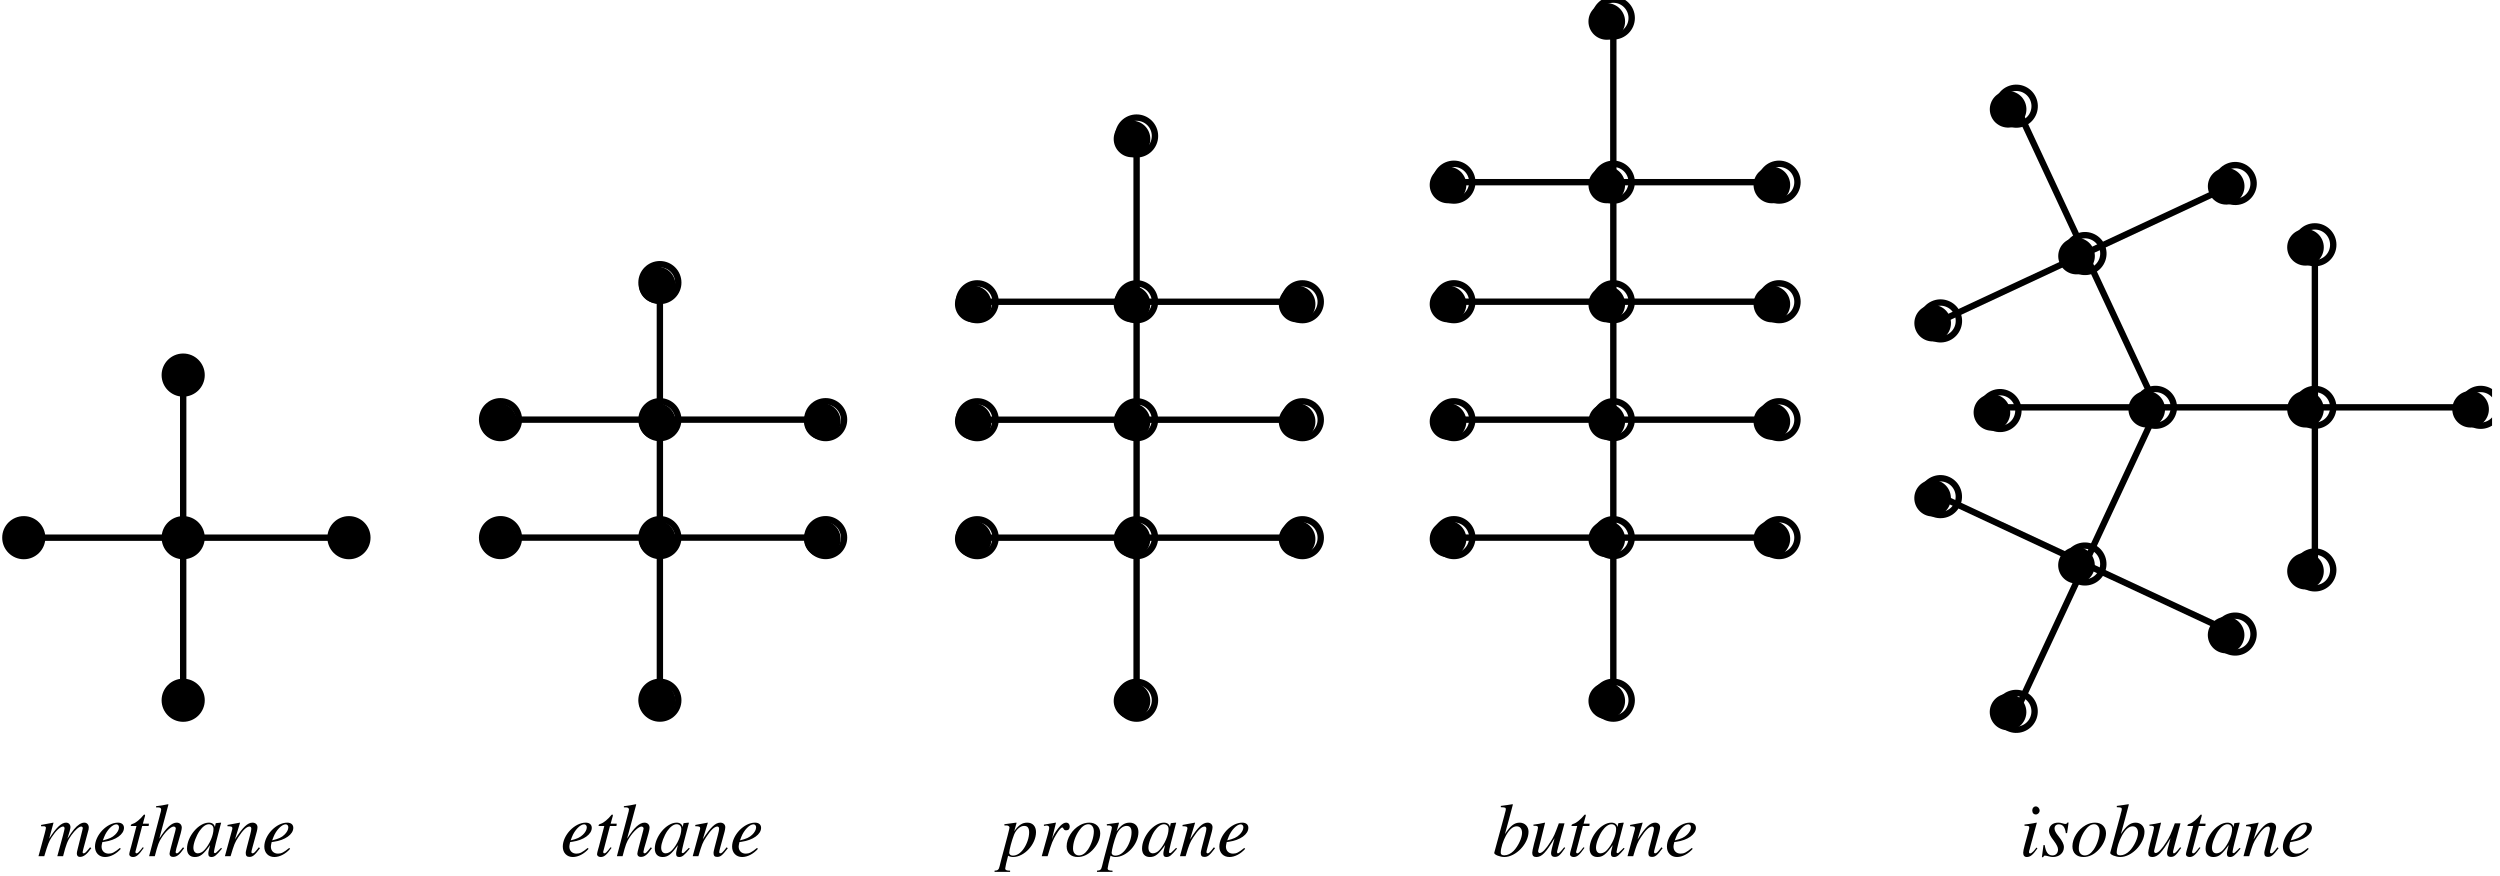 <?xml version="1.0" encoding="UTF-8"?>
<svg xmlns="http://www.w3.org/2000/svg" xmlns:xlink="http://www.w3.org/1999/xlink" width="392.1" height="137.44" viewBox="0 0 392.1 137.44">
<defs>
<g>
<g id="glyph-0-0">
</g>
<g id="glyph-0-1">
<path d="M 8.234 -1.406 C 8.188 -1.344 8.125 -1.281 8.078 -1.203 C 7.875 -0.969 7.766 -0.844 7.75 -0.828 C 7.5 -0.531 7.375 -0.453 7.203 -0.453 C 7.109 -0.453 7.062 -0.516 7.062 -0.641 C 7.062 -0.688 7.109 -0.891 7.188 -1.188 L 8 -4.188 C 8.016 -4.25 8.031 -4.438 8.031 -4.516 C 8.031 -4.953 7.734 -5.266 7.344 -5.266 C 7.094 -5.266 6.859 -5.188 6.578 -5.016 C 5.984 -4.625 5.5 -4.047 4.672 -2.734 C 4.984 -3.672 5.156 -4.328 5.156 -4.547 C 5.156 -4.984 4.875 -5.266 4.469 -5.266 C 3.734 -5.266 2.906 -4.484 1.812 -2.75 L 2.5 -5.25 L 2.469 -5.266 C 1.812 -5.141 1.562 -5.094 0.547 -4.906 L 0.547 -4.703 C 1.094 -4.703 1.094 -4.703 1.203 -4.641 C 1.266 -4.609 1.312 -4.531 1.312 -4.453 C 1.312 -4.297 1.031 -3.203 0.609 -1.703 C 0.344 -0.797 0.297 -0.609 0.141 0 L 1.047 0 C 1.609 -1.891 1.797 -2.344 2.203 -2.969 C 2.875 -4 3.578 -4.656 4 -4.656 C 4.141 -4.656 4.234 -4.547 4.234 -4.344 C 4.234 -4.203 3.875 -2.781 3.391 -1.094 C 3.297 -0.75 3.25 -0.578 3.094 0 L 4 0 C 4.469 -1.859 4.703 -2.469 5.312 -3.312 C 5.906 -4.125 6.5 -4.656 6.844 -4.656 C 6.984 -4.656 7.094 -4.547 7.094 -4.406 C 7.094 -4.344 7.062 -4.219 7 -3.984 L 6.312 -1.234 C 6.188 -0.766 6.156 -0.562 6.156 -0.438 C 6.156 -0.078 6.328 0.109 6.641 0.109 C 7.203 0.109 7.719 -0.281 8.359 -1.172 L 8.422 -1.25 Z M 8.234 -1.406 "/>
</g>
<g id="glyph-0-2">
<path d="M 4.281 -1.297 C 3.422 -0.594 3.047 -0.406 2.516 -0.406 C 1.859 -0.406 1.406 -0.844 1.406 -1.5 C 1.406 -1.672 1.438 -1.844 1.531 -2.219 L 1.859 -2.266 C 3.656 -2.516 4.922 -3.438 4.922 -4.453 C 4.922 -4.953 4.562 -5.266 3.969 -5.266 C 2.25 -5.266 0.375 -3.312 0.375 -1.5 C 0.375 -0.531 1.016 0.125 1.953 0.125 C 2.797 0.125 3.719 -0.359 4.422 -1.156 Z M 1.812 -3.016 C 2.219 -4.078 3.109 -5 3.719 -5 C 3.969 -5 4.141 -4.812 4.141 -4.531 C 4.141 -4.156 3.906 -3.734 3.531 -3.375 C 3.094 -2.953 2.641 -2.734 1.609 -2.484 Z M 1.812 -3.016 "/>
</g>
<g id="glyph-0-3">
<path d="M 3.531 -5.109 L 2.578 -5.109 L 2.922 -6.344 C 2.922 -6.375 2.922 -6.391 2.922 -6.422 C 2.922 -6.484 2.906 -6.531 2.828 -6.531 C 2.766 -6.531 2.719 -6.516 2.656 -6.422 C 2.188 -5.828 1.453 -5.219 1.062 -5.109 C 0.766 -5.016 0.688 -4.938 0.688 -4.812 C 0.688 -4.797 0.688 -4.766 0.688 -4.734 L 1.578 -4.734 L 0.719 -1.453 C 0.688 -1.344 0.688 -1.297 0.641 -1.188 C 0.531 -0.797 0.438 -0.438 0.438 -0.312 C 0.438 -0.062 0.688 0.125 1.016 0.125 C 1.562 0.125 1.953 -0.203 2.719 -1.312 L 2.562 -1.406 C 1.969 -0.641 1.781 -0.453 1.594 -0.453 C 1.484 -0.453 1.406 -0.531 1.406 -0.688 C 1.406 -0.703 1.406 -0.703 1.422 -0.75 L 2.469 -4.734 L 3.484 -4.734 Z M 3.531 -5.109 "/>
</g>
<g id="glyph-0-4">
<path d="M 5.562 -1.406 C 4.906 -0.594 4.766 -0.453 4.578 -0.453 C 4.469 -0.453 4.391 -0.547 4.391 -0.672 C 4.391 -0.797 4.578 -1.547 4.781 -2.156 C 5.125 -3.281 5.359 -4.172 5.359 -4.469 C 5.359 -4.953 5.031 -5.266 4.562 -5.266 C 3.797 -5.266 2.938 -4.5 1.828 -2.75 L 3.266 -8.109 L 3.203 -8.156 C 2.484 -8 2.016 -7.922 1.328 -7.844 L 1.328 -7.656 L 1.641 -7.656 C 1.906 -7.672 2.125 -7.547 2.125 -7.359 C 2.125 -7.203 2.062 -6.906 1.953 -6.562 C 1.953 -6.531 1.906 -6.375 1.844 -6.125 L 0.234 0 L 1.125 0 C 1.609 -1.844 1.75 -2.25 2.234 -2.969 C 2.859 -3.922 3.672 -4.656 4.094 -4.656 C 4.266 -4.656 4.422 -4.516 4.422 -4.359 C 4.422 -4.312 4.391 -4.156 4.344 -3.969 L 3.688 -1.5 C 3.531 -0.906 3.438 -0.531 3.438 -0.391 C 3.438 -0.078 3.641 0.109 3.984 0.109 C 4.578 0.109 5 -0.219 5.719 -1.25 Z M 5.562 -1.406 "/>
</g>
<g id="glyph-0-5">
<path d="M 5.547 -1.312 L 5.219 -0.984 C 4.828 -0.594 4.703 -0.484 4.594 -0.484 C 4.5 -0.484 4.422 -0.562 4.422 -0.641 C 4.422 -0.891 4.922 -2.938 5.484 -4.984 C 5.516 -5.109 5.531 -5.125 5.562 -5.234 L 5.469 -5.266 L 4.75 -5.188 L 4.703 -5.156 L 4.578 -4.578 C 4.484 -5.016 4.141 -5.266 3.625 -5.266 C 2.031 -5.266 0.203 -3.094 0.203 -1.188 C 0.203 -0.359 0.656 0.125 1.422 0.125 C 2.266 0.125 2.766 -0.266 3.828 -1.75 C 3.578 -0.766 3.547 -0.672 3.547 -0.375 C 3.547 -0.031 3.688 0.125 4.031 0.125 C 4.5 0.125 4.797 -0.109 5.688 -1.188 Z M 3.688 -5.016 C 4.094 -4.984 4.359 -4.703 4.359 -4.281 C 4.359 -3.281 3.75 -1.859 2.938 -0.984 C 2.656 -0.656 2.25 -0.453 1.906 -0.453 C 1.469 -0.453 1.203 -0.781 1.203 -1.344 C 1.203 -2.016 1.656 -3.219 2.172 -3.969 C 2.656 -4.656 3.203 -5.047 3.688 -5.016 Z M 3.688 -5.016 "/>
</g>
<g id="glyph-0-6">
<path d="M 5.5 -1.406 C 4.859 -0.578 4.703 -0.453 4.516 -0.453 C 4.406 -0.453 4.328 -0.531 4.328 -0.641 C 4.328 -0.734 4.375 -0.969 4.5 -1.406 L 5.172 -3.859 C 5.234 -4.109 5.281 -4.375 5.281 -4.547 C 5.281 -4.984 4.953 -5.266 4.5 -5.266 C 3.734 -5.266 2.969 -4.547 1.75 -2.641 L 2.547 -5.25 L 2.516 -5.266 C 1.875 -5.141 1.609 -5.094 0.578 -4.906 L 0.578 -4.703 C 1.188 -4.703 1.344 -4.625 1.344 -4.391 C 1.344 -4.312 1.328 -4.25 1.312 -4.188 L 0.172 0 L 1.062 0 C 1.625 -1.891 1.734 -2.156 2.266 -2.969 C 2.969 -4.062 3.578 -4.656 4.031 -4.656 C 4.203 -4.656 4.312 -4.531 4.312 -4.312 C 4.312 -4.172 4.25 -3.781 4.141 -3.406 L 3.625 -1.438 C 3.469 -0.812 3.438 -0.656 3.438 -0.531 C 3.438 -0.078 3.594 0.109 4 0.109 C 4.531 0.109 4.828 -0.125 5.672 -1.25 Z M 5.5 -1.406 "/>
</g>
<g id="glyph-0-7">
<path d="M 0.672 -4.812 L 0.938 -4.828 C 1.203 -4.844 1.453 -4.688 1.453 -4.5 C 1.453 -4.344 1.031 -2.688 0.594 -1.109 C 0.328 -0.094 0.078 0.797 -0.094 1.547 C -0.219 2.109 -0.375 2.25 -0.891 2.266 L -0.891 2.453 L 1.547 2.453 L 1.547 2.266 C 0.984 2.266 0.781 2.172 0.781 1.906 C 0.781 1.75 0.984 0.844 1.234 -0.078 C 1.531 0.078 1.75 0.125 2.016 0.125 C 3.766 0.125 5.609 -1.859 5.609 -3.781 C 5.609 -4.703 5.078 -5.266 4.234 -5.266 C 3.453 -5.266 2.875 -4.891 2.188 -3.906 L 2.531 -5.109 C 2.547 -5.172 2.562 -5.219 2.562 -5.219 C 2.562 -5.25 2.531 -5.266 2.5 -5.266 L 2.484 -5.266 L 0.641 -5.016 Z M 3.797 -4.75 C 4.297 -4.734 4.531 -4.422 4.531 -3.734 C 4.531 -2.922 4.188 -1.906 3.672 -1.172 C 3.172 -0.453 2.594 -0.094 1.969 -0.094 C 1.641 -0.094 1.406 -0.281 1.406 -0.531 C 1.406 -0.938 1.812 -2.5 2.172 -3.391 C 2.5 -4.203 3.188 -4.797 3.797 -4.75 Z M 3.797 -4.75 "/>
</g>
<g id="glyph-0-8">
<path d="M 1.453 0 C 2.062 -2.047 2.266 -2.531 2.828 -3.453 C 3.234 -4.125 3.547 -4.5 3.75 -4.5 C 3.844 -4.5 3.891 -4.453 3.938 -4.328 C 4.047 -4.125 4.141 -4.062 4.375 -4.062 C 4.734 -4.062 4.922 -4.281 4.922 -4.656 C 4.922 -5.016 4.703 -5.266 4.359 -5.266 C 4.094 -5.266 3.766 -5.094 3.453 -4.766 C 2.969 -4.25 2.484 -3.562 2.297 -3.078 L 2.125 -2.656 L 2.766 -5.25 L 2.719 -5.266 C 1.859 -5.109 1.75 -5.094 0.875 -4.953 L 0.875 -4.75 C 1.141 -4.797 1.188 -4.812 1.281 -4.812 C 1.547 -4.812 1.703 -4.688 1.703 -4.469 C 1.703 -4.297 1.703 -4.297 1.5 -3.484 L 0.531 0 Z M 1.453 0 "/>
</g>
<g id="glyph-0-9">
<path d="M 3.891 -5.266 C 3.375 -5.266 2.906 -5.141 2.422 -4.875 C 1.188 -4.188 0.328 -2.812 0.328 -1.547 C 0.328 -0.5 0.984 0.125 2.078 0.125 C 2.875 0.125 3.641 -0.219 4.328 -0.906 C 5.109 -1.688 5.594 -2.688 5.594 -3.594 C 5.594 -4.594 4.906 -5.266 3.891 -5.266 Z M 3.734 -5.016 C 4.25 -5.016 4.594 -4.578 4.594 -3.891 C 4.594 -3.016 4.203 -1.828 3.672 -1.047 C 3.234 -0.422 2.766 -0.125 2.266 -0.125 C 1.703 -0.125 1.328 -0.547 1.328 -1.203 C 1.328 -2.094 1.672 -3.141 2.266 -4 C 2.719 -4.672 3.234 -5.016 3.734 -5.016 Z M 3.734 -5.016 "/>
</g>
<g id="glyph-0-10">
<path d="M 1.312 -7.688 C 2.031 -7.656 2.094 -7.625 2.094 -7.359 C 2.094 -7.25 2.062 -7.125 1.984 -6.844 C 1.953 -6.781 1.938 -6.688 1.922 -6.625 L 1.906 -6.531 L 0.281 -0.547 L 0.281 -0.5 C 0.281 -0.234 1.188 0.125 1.859 0.125 C 3.672 0.125 5.656 -1.953 5.656 -3.844 C 5.656 -4.672 5.062 -5.266 4.266 -5.266 C 3.438 -5.266 2.812 -4.781 1.953 -3.469 C 2.562 -5.703 2.672 -6.031 3.203 -8.109 L 3.141 -8.156 C 2.531 -8.062 2.188 -8 1.312 -7.891 Z M 3.797 -4.688 C 4.328 -4.688 4.641 -4.297 4.641 -3.656 C 4.641 -2.875 4.047 -1.594 3.328 -0.844 C 2.875 -0.391 2.359 -0.141 1.859 -0.141 C 1.484 -0.141 1.297 -0.281 1.297 -0.547 C 1.297 -1.266 1.656 -2.422 2.156 -3.312 C 2.688 -4.234 3.234 -4.688 3.797 -4.688 Z M 3.797 -4.688 "/>
</g>
<g id="glyph-0-11">
<path d="M 5.516 -1.406 C 4.875 -0.609 4.703 -0.453 4.516 -0.453 C 4.438 -0.453 4.391 -0.531 4.391 -0.656 C 4.391 -0.734 4.391 -0.734 4.609 -1.594 L 5.562 -5.156 L 4.672 -5.156 C 4.031 -3.391 3.891 -3.094 3.359 -2.25 C 2.641 -1.109 2.062 -0.5 1.672 -0.5 C 1.516 -0.5 1.422 -0.625 1.422 -0.797 C 1.422 -0.844 1.422 -0.875 1.438 -0.906 L 2.516 -5.25 L 2.484 -5.266 C 1.797 -5.109 1.344 -5.031 0.688 -4.953 L 0.688 -4.781 C 1.172 -4.766 1.172 -4.766 1.297 -4.703 C 1.344 -4.688 1.406 -4.578 1.406 -4.5 C 1.406 -4.391 1.344 -4.094 1.25 -3.688 L 0.797 -2 C 0.578 -1.109 0.5 -0.734 0.5 -0.531 C 0.5 -0.078 0.719 0.125 1.141 0.125 C 1.984 0.125 2.625 -0.516 4 -2.828 C 3.641 -1.531 3.453 -0.734 3.453 -0.469 C 3.453 -0.094 3.672 0.109 4.031 0.109 C 4.594 0.109 4.859 -0.125 5.672 -1.297 Z M 5.516 -1.406 "/>
</g>
<g id="glyph-0-12">
<path d="M 2.656 -1.359 C 2.359 -0.969 2.281 -0.875 2.156 -0.75 C 1.953 -0.547 1.781 -0.438 1.672 -0.438 C 1.578 -0.438 1.484 -0.516 1.484 -0.609 C 1.484 -0.734 1.516 -0.922 1.609 -1.141 L 1.656 -1.344 L 1.672 -1.375 L 1.672 -1.406 L 2.719 -5.25 L 2.688 -5.266 C 1.469 -5.047 1.25 -5.016 0.781 -4.969 L 0.781 -4.781 C 1.422 -4.766 1.531 -4.734 1.531 -4.5 C 1.531 -4.406 1.5 -4.203 1.422 -3.969 L 0.844 -1.859 C 0.656 -1.141 0.578 -0.781 0.578 -0.547 C 0.578 -0.109 0.781 0.125 1.141 0.125 C 1.703 0.125 2.125 -0.234 2.812 -1.234 Z M 2.562 -7.812 C 2.234 -7.812 2 -7.547 2 -7.188 C 2 -6.797 2.219 -6.547 2.562 -6.547 C 2.875 -6.547 3.156 -6.828 3.156 -7.156 C 3.156 -7.5 2.875 -7.812 2.562 -7.812 Z M 2.562 -7.812 "/>
</g>
<g id="glyph-0-13">
<path d="M 0.438 -1.75 L 0.188 0.156 L 0.375 0.156 C 0.484 -0.047 0.531 -0.094 0.672 -0.094 C 0.797 -0.094 1.016 -0.047 1.25 0.016 C 1.531 0.094 1.703 0.125 1.906 0.125 C 2.922 0.125 3.641 -0.516 3.641 -1.422 C 3.641 -1.891 3.375 -2.406 2.828 -3.094 C 2.359 -3.656 2.172 -4.031 2.172 -4.359 C 2.172 -4.75 2.422 -5 2.844 -5 C 3.469 -5 3.828 -4.547 3.938 -3.625 L 4.141 -3.625 L 4.375 -5.281 L 4.203 -5.281 C 4.094 -5.109 4.031 -5.062 3.844 -5.062 C 3.75 -5.062 3.641 -5.094 3.422 -5.156 C 3.125 -5.25 2.953 -5.266 2.75 -5.266 C 1.859 -5.266 1.297 -4.75 1.297 -3.953 C 1.297 -3.578 1.547 -3.062 2.062 -2.422 C 2.516 -1.812 2.719 -1.391 2.719 -1.047 C 2.719 -0.484 2.359 -0.125 1.844 -0.125 C 1.172 -0.125 0.812 -0.609 0.625 -1.75 Z M 0.438 -1.75 "/>
</g>
</g>
<clipPath id="clip-0">
<path clip-rule="nonzero" d="M 0.348 81 L 7 81 L 7 88 L 0.348 88 Z M 0.348 81 "/>
</clipPath>
<clipPath id="clip-1">
<path clip-rule="nonzero" d="M 0.348 76 L 13 76 L 13 94 L 0.348 94 Z M 0.348 76 "/>
</clipPath>
<clipPath id="clip-2">
<path clip-rule="nonzero" d="M 384 61 L 390.855 61 L 390.855 68 L 384 68 Z M 384 61 "/>
</clipPath>
<clipPath id="clip-3">
<path clip-rule="nonzero" d="M 378 55 L 390.855 55 L 390.855 73 L 378 73 Z M 378 55 "/>
</clipPath>
<clipPath id="clip-4">
<path clip-rule="nonzero" d="M 155 129 L 168 129 L 168 136.883 L 155 136.883 Z M 155 129 "/>
</clipPath>
<clipPath id="clip-5">
<path clip-rule="nonzero" d="M 167 129 L 196 129 L 196 136.883 L 167 136.883 Z M 167 129 "/>
</clipPath>
</defs>
<path fill="none" stroke-width="10" stroke-linecap="butt" stroke-linejoin="miter" stroke="rgb(0%, 0%, 0%)" stroke-opacity="1" stroke-miterlimit="4" d="M 21.339 525.526 L 546.321 525.526 " transform="matrix(0.1, 0, 0, -0.1, 0.347, 136.882)"/>
<path fill="none" stroke-width="10" stroke-linecap="butt" stroke-linejoin="miter" stroke="rgb(0%, 0%, 0%)" stroke-opacity="1" stroke-miterlimit="4" d="M 283.85 263.054 L 283.85 788.036 " transform="matrix(0.1, 0, 0, -0.1, 0.347, 136.882)"/>
<path fill-rule="nonzero" fill="rgb(0%, 0%, 0%)" fill-opacity="1" d="M 31.488 84.543 C 31.488 86.129 30.203 87.414 28.613 87.414 C 27.031 87.414 25.742 86.129 25.742 84.543 C 25.742 82.957 27.031 81.672 28.613 81.672 C 30.203 81.672 31.488 82.957 31.488 84.543 "/>
<path fill="none" stroke-width="10" stroke-linecap="butt" stroke-linejoin="miter" stroke="rgb(0%, 0%, 0%)" stroke-opacity="1" stroke-miterlimit="4" d="M 312.678 525.526 C 312.678 509.602 299.774 496.698 283.811 496.698 C 267.926 496.698 254.983 509.602 254.983 525.526 C 254.983 541.45 267.926 554.354 283.811 554.354 C 299.774 554.354 312.678 541.45 312.678 525.526 Z M 312.678 525.526 " transform="matrix(0.1, 0, 0, -0.1, 0.347, 136.882)"/>
<g clip-path="url(#clip-0)">
<path fill-rule="nonzero" fill="rgb(0%, 0%, 0%)" fill-opacity="1" d="M 6.59 84.543 C 6.59 86.129 5.305 87.414 3.719 87.414 C 2.133 87.414 0.844 86.129 0.844 84.543 C 0.844 82.957 2.133 81.672 3.719 81.672 C 5.305 81.672 6.59 82.957 6.59 84.543 "/>
</g>
<g clip-path="url(#clip-1)">
<path fill="none" stroke-width="10" stroke-linecap="butt" stroke-linejoin="miter" stroke="rgb(0%, 0%, 0%)" stroke-opacity="1" stroke-miterlimit="4" d="M 62.679 525.526 C 62.679 509.602 49.775 496.698 33.851 496.698 C 17.927 496.698 4.984 509.602 4.984 525.526 C 4.984 541.45 17.927 554.354 33.851 554.354 C 49.775 554.354 62.679 541.45 62.679 525.526 Z M 62.679 525.526 " transform="matrix(0.1, 0, 0, -0.1, 0.347, 136.882)"/>
</g>
<path fill-rule="nonzero" fill="rgb(0%, 0%, 0%)" fill-opacity="1" d="M 57.383 84.543 C 57.383 86.129 56.098 87.414 54.508 87.414 C 52.926 87.414 51.637 86.129 51.637 84.543 C 51.637 82.957 52.926 81.672 54.508 81.672 C 56.098 81.672 57.383 82.957 57.383 84.543 "/>
<path fill="none" stroke-width="10" stroke-linecap="butt" stroke-linejoin="miter" stroke="rgb(0%, 0%, 0%)" stroke-opacity="1" stroke-miterlimit="4" d="M 572.678 525.526 C 572.678 509.602 559.774 496.698 543.811 496.698 C 527.926 496.698 514.983 509.602 514.983 525.526 C 514.983 541.45 527.926 554.354 543.811 554.354 C 559.774 554.354 572.678 541.45 572.678 525.526 Z M 572.678 525.526 " transform="matrix(0.1, 0, 0, -0.1, 0.347, 136.882)"/>
<path fill-rule="nonzero" fill="rgb(0%, 0%, 0%)" fill-opacity="1" d="M 31.488 59.145 C 31.488 60.73 30.203 62.016 28.613 62.016 C 27.031 62.016 25.742 60.73 25.742 59.145 C 25.742 57.562 27.031 56.273 28.613 56.273 C 30.203 56.273 31.488 57.562 31.488 59.145 "/>
<path fill="none" stroke-width="10" stroke-linecap="butt" stroke-linejoin="miter" stroke="rgb(0%, 0%, 0%)" stroke-opacity="1" stroke-miterlimit="4" d="M 312.678 780.545 C 312.678 764.621 299.774 751.717 283.811 751.717 C 267.926 751.717 254.983 764.621 254.983 780.545 C 254.983 796.43 267.926 809.373 283.811 809.373 C 299.774 809.373 312.678 796.43 312.678 780.545 Z M 312.678 780.545 " transform="matrix(0.1, 0, 0, -0.1, 0.347, 136.882)"/>
<path fill-rule="nonzero" fill="rgb(0%, 0%, 0%)" fill-opacity="1" d="M 31.488 109.938 C 31.488 111.523 30.203 112.809 28.613 112.809 C 27.031 112.809 25.742 111.523 25.742 109.938 C 25.742 108.355 27.031 107.066 28.613 107.066 C 30.203 107.066 31.488 108.355 31.488 109.938 "/>
<path fill="none" stroke-width="10" stroke-linecap="butt" stroke-linejoin="miter" stroke="rgb(0%, 0%, 0%)" stroke-opacity="1" stroke-miterlimit="4" d="M 312.678 270.546 C 312.678 254.622 299.774 241.718 283.811 241.718 C 267.926 241.718 254.983 254.622 254.983 270.546 C 254.983 286.43 267.926 299.374 283.811 299.374 C 299.774 299.374 312.678 286.43 312.678 270.546 Z M 312.678 270.546 " transform="matrix(0.1, 0, 0, -0.1, 0.347, 136.882)"/>
<path fill="none" stroke-width="10" stroke-linecap="butt" stroke-linejoin="miter" stroke="rgb(0%, 0%, 0%)" stroke-opacity="1" stroke-miterlimit="4" d="M 3364.672 729.949 L 3889.654 729.949 " transform="matrix(0.1, 0, 0, -0.1, 0.347, 136.882)"/>
<path fill="none" stroke-width="10" stroke-linecap="butt" stroke-linejoin="miter" stroke="rgb(0%, 0%, 0%)" stroke-opacity="1" stroke-miterlimit="4" d="M 3627.183 467.438 L 3627.183 992.42 " transform="matrix(0.1, 0, 0, -0.1, 0.347, 136.882)"/>
<path fill-rule="nonzero" fill="rgb(0%, 0%, 0%)" fill-opacity="1" d="M 364.465 64.184 C 364.465 65.773 363.18 67.055 361.594 67.055 C 360.008 67.055 358.723 65.773 358.723 64.184 C 358.723 62.602 360.008 61.312 361.594 61.312 C 363.18 61.312 364.465 62.602 364.465 64.184 "/>
<path fill="none" stroke-width="10" stroke-linecap="butt" stroke-linejoin="miter" stroke="rgb(0%, 0%, 0%)" stroke-opacity="1" stroke-miterlimit="4" d="M 3656.011 729.949 C 3656.011 713.986 3643.107 701.121 3627.183 701.121 C 3611.259 701.121 3598.355 713.986 3598.355 729.949 C 3598.355 745.834 3611.259 758.777 3627.183 758.777 C 3643.107 758.777 3656.011 745.834 3656.011 729.949 Z M 3656.011 729.949 " transform="matrix(0.1, 0, 0, -0.1, 0.347, 136.882)"/>
<path fill-rule="nonzero" fill="rgb(0%, 0%, 0%)" fill-opacity="1" d="M 339.566 64.184 C 339.566 65.773 338.281 67.055 336.695 67.055 C 335.109 67.055 333.824 65.773 333.824 64.184 C 333.824 62.602 335.109 61.312 336.695 61.312 C 338.281 61.312 339.566 62.602 339.566 64.184 "/>
<path fill="none" stroke-width="10" stroke-linecap="butt" stroke-linejoin="miter" stroke="rgb(0%, 0%, 0%)" stroke-opacity="1" stroke-miterlimit="4" d="M 3406.012 729.949 C 3406.012 713.986 3393.108 701.121 3377.184 701.121 C 3361.26 701.121 3348.356 713.986 3348.356 729.949 C 3348.356 745.834 3361.26 758.777 3377.184 758.777 C 3393.108 758.777 3406.012 745.834 3406.012 729.949 Z M 3406.012 729.949 " transform="matrix(0.1, 0, 0, -0.1, 0.347, 136.882)"/>
<g clip-path="url(#clip-2)">
<path fill-rule="nonzero" fill="rgb(0%, 0%, 0%)" fill-opacity="1" d="M 390.359 64.184 C 390.359 65.773 389.074 67.055 387.488 67.055 C 385.902 67.055 384.617 65.773 384.617 64.184 C 384.617 62.602 385.902 61.312 387.488 61.312 C 389.074 61.312 390.359 62.602 390.359 64.184 "/>
</g>
<g clip-path="url(#clip-3)">
<path fill="none" stroke-width="10" stroke-linecap="butt" stroke-linejoin="miter" stroke="rgb(0%, 0%, 0%)" stroke-opacity="1" stroke-miterlimit="4" d="M 3916.011 729.949 C 3916.011 713.986 3903.107 701.121 3887.183 701.121 C 3871.259 701.121 3858.355 713.986 3858.355 729.949 C 3858.355 745.834 3871.259 758.777 3887.183 758.777 C 3903.107 758.777 3916.011 745.834 3916.011 729.949 Z M 3916.011 729.949 " transform="matrix(0.1, 0, 0, -0.1, 0.347, 136.882)"/>
</g>
<path fill-rule="nonzero" fill="rgb(0%, 0%, 0%)" fill-opacity="1" d="M 364.465 38.789 C 364.465 40.375 363.18 41.66 361.594 41.66 C 360.008 41.66 358.723 40.375 358.723 38.789 C 358.723 37.203 360.008 35.918 361.594 35.918 C 363.18 35.918 364.465 37.203 364.465 38.789 "/>
<path fill="none" stroke-width="10" stroke-linecap="butt" stroke-linejoin="miter" stroke="rgb(0%, 0%, 0%)" stroke-opacity="1" stroke-miterlimit="4" d="M 3656.011 984.929 C 3656.011 969.005 3643.107 956.101 3627.183 956.101 C 3611.259 956.101 3598.355 969.005 3598.355 984.929 C 3598.355 1000.853 3611.259 1013.757 3627.183 1013.757 C 3643.107 1013.757 3656.011 1000.853 3656.011 984.929 Z M 3656.011 984.929 " transform="matrix(0.1, 0, 0, -0.1, 0.347, 136.882)"/>
<path fill-rule="nonzero" fill="rgb(0%, 0%, 0%)" fill-opacity="1" d="M 364.465 89.582 C 364.465 91.168 363.18 92.453 361.594 92.453 C 360.008 92.453 358.723 91.168 358.723 89.582 C 358.723 87.996 360.008 86.711 361.594 86.711 C 363.18 86.711 364.465 87.996 364.465 89.582 "/>
<path fill="none" stroke-width="10" stroke-linecap="butt" stroke-linejoin="miter" stroke="rgb(0%, 0%, 0%)" stroke-opacity="1" stroke-miterlimit="4" d="M 3656.011 474.93 C 3656.011 459.006 3643.107 446.102 3627.183 446.102 C 3611.259 446.102 3598.355 459.006 3598.355 474.93 C 3598.355 490.854 3611.259 503.758 3627.183 503.758 C 3643.107 503.758 3656.011 490.854 3656.011 474.93 Z M 3656.011 474.93 " transform="matrix(0.1, 0, 0, -0.1, 0.347, 136.882)"/>
<path fill-rule="nonzero" fill="rgb(0%, 0%, 0%)" fill-opacity="1" stroke-width="10" stroke-linecap="butt" stroke-linejoin="miter" stroke="rgb(0%, 0%, 0%)" stroke-opacity="1" stroke-miterlimit="4" d="M 3028.738 860.243 L 3504.536 1082.081 " transform="matrix(0.1, 0, 0, -0.1, 0.347, 136.882)"/>
<path fill-rule="nonzero" fill="rgb(0%, 0%, 0%)" fill-opacity="1" stroke-width="10" stroke-linecap="butt" stroke-linejoin="miter" stroke="rgb(0%, 0%, 0%)" stroke-opacity="1" stroke-miterlimit="4" d="M 3155.699 1209.081 L 3377.576 733.244 " transform="matrix(0.1, 0, 0, -0.1, 0.347, 136.882)"/>
<path fill-rule="nonzero" fill="rgb(0%, 0%, 0%)" fill-opacity="1" d="M 328.289 38.949 C 328.957 40.383 328.336 42.09 326.898 42.762 C 325.461 43.434 323.754 42.812 323.082 41.371 C 322.414 39.938 323.035 38.227 324.473 37.559 C 325.906 36.887 327.617 37.512 328.289 38.949 "/>
<path fill="none" stroke-width="10" stroke-linecap="butt" stroke-linejoin="miter" stroke="rgb(0%, 0%, 0%)" stroke-opacity="1" stroke-miterlimit="4" d="M 3292.779 983.321 C 3299.486 968.926 3293.249 951.787 3278.816 945.04 C 3264.382 938.294 3247.242 944.531 3240.496 959.003 C 3233.789 973.398 3240.026 990.577 3254.459 997.284 C 3268.854 1004.03 3286.033 997.754 3292.779 983.321 Z M 3292.779 983.321 " transform="matrix(0.1, 0, 0, -0.1, 0.347, 136.882)"/>
<path fill-rule="nonzero" fill="rgb(0%, 0%, 0%)" fill-opacity="1" d="M 305.723 49.473 C 306.395 50.906 305.77 52.617 304.332 53.285 C 302.898 53.953 301.188 53.336 300.516 51.895 C 299.848 50.457 300.469 48.75 301.906 48.082 C 303.344 47.41 305.051 48.035 305.723 49.473 "/>
<path fill="none" stroke-width="10" stroke-linecap="butt" stroke-linejoin="miter" stroke="rgb(0%, 0%, 0%)" stroke-opacity="1" stroke-miterlimit="4" d="M 3066.195 877.658 C 3072.941 863.263 3066.666 846.084 3052.232 839.377 C 3037.838 832.67 3020.659 838.867 3013.913 853.34 C 3007.206 867.774 3013.442 884.914 3027.876 891.621 C 3042.309 898.367 3059.449 892.091 3066.195 877.658 Z M 3066.195 877.658 " transform="matrix(0.1, 0, 0, -0.1, 0.347, 136.882)"/>
<path fill-rule="nonzero" fill="rgb(0%, 0%, 0%)" fill-opacity="1" d="M 351.758 28.004 C 352.426 29.441 351.805 31.148 350.367 31.82 C 348.93 32.488 347.223 31.871 346.551 30.43 C 345.879 28.992 346.504 27.281 347.941 26.617 C 349.379 25.945 351.086 26.566 351.758 28.004 "/>
<path fill="none" stroke-width="10" stroke-linecap="butt" stroke-linejoin="miter" stroke="rgb(0%, 0%, 0%)" stroke-opacity="1" stroke-miterlimit="4" d="M 3528.422 1093.22 C 3535.129 1078.786 3528.893 1061.646 3514.46 1054.9 C 3500.026 1048.193 3482.886 1054.39 3476.14 1068.863 C 3469.394 1083.297 3475.669 1100.476 3490.103 1107.144 C 3504.536 1113.89 3521.676 1107.653 3528.422 1093.22 Z M 3528.422 1093.22 " transform="matrix(0.1, 0, 0, -0.1, 0.347, 136.882)"/>
<path fill-rule="nonzero" fill="rgb(0%, 0%, 0%)" fill-opacity="1" d="M 317.555 15.93 C 318.223 17.367 317.605 19.074 316.168 19.746 C 314.73 20.414 313.02 19.793 312.352 18.355 C 311.68 16.918 312.301 15.211 313.738 14.539 C 315.176 13.871 316.887 14.492 317.555 15.93 "/>
<path fill="none" stroke-width="10" stroke-linecap="butt" stroke-linejoin="miter" stroke="rgb(0%, 0%, 0%)" stroke-opacity="1" stroke-miterlimit="4" d="M 3184.998 1214.454 C 3191.704 1200.02 3185.507 1182.881 3171.074 1176.135 C 3156.64 1169.428 3139.461 1175.664 3132.754 1190.097 C 3126.008 1204.531 3132.244 1221.671 3146.678 1228.417 C 3161.112 1235.124 3178.291 1228.888 3184.998 1214.454 Z M 3184.998 1214.454 " transform="matrix(0.1, 0, 0, -0.1, 0.347, 136.882)"/>
<path fill-rule="nonzero" fill="rgb(0%, 0%, 0%)" fill-opacity="1" d="M 314.898 63.25 C 315.695 64.625 315.223 66.379 313.852 67.172 C 312.477 67.965 310.723 67.492 309.926 66.121 C 309.133 64.746 309.605 62.988 310.98 62.199 C 312.352 61.406 314.109 61.879 314.898 63.25 "/>
<path fill="none" stroke-width="10" stroke-linecap="butt" stroke-linejoin="miter" stroke="rgb(0%, 0%, 0%)" stroke-opacity="1" stroke-miterlimit="4" d="M 3158.327 739.323 C 3166.328 725.517 3161.582 707.906 3147.815 699.944 C 3134.009 691.982 3116.399 696.728 3108.398 710.495 C 3100.436 724.301 3105.182 741.951 3118.988 749.874 C 3132.754 757.835 3150.404 753.09 3158.327 739.323 Z M 3158.327 739.323 " transform="matrix(0.1, 0, 0, -0.1, 0.347, 136.882)"/>
<path fill-rule="nonzero" fill="rgb(0%, 0%, 0%)" fill-opacity="1" stroke-width="10" stroke-linecap="butt" stroke-linejoin="miter" stroke="rgb(0%, 0%, 0%)" stroke-opacity="1" stroke-miterlimit="4" d="M 3028.66 595.183 L 3504.458 373.306 " transform="matrix(0.1, 0, 0, -0.1, 0.347, 136.882)"/>
<path fill-rule="nonzero" fill="rgb(0%, 0%, 0%)" fill-opacity="1" stroke-width="10" stroke-linecap="butt" stroke-linejoin="miter" stroke="rgb(0%, 0%, 0%)" stroke-opacity="1" stroke-miterlimit="4" d="M 3155.621 246.346 L 3377.497 722.144 " transform="matrix(0.1, 0, 0, -0.1, 0.347, 136.882)"/>
<path fill-rule="nonzero" fill="rgb(0%, 0%, 0%)" fill-opacity="1" d="M 328.277 89.867 C 327.609 91.305 325.898 91.926 324.461 91.258 C 323.027 90.586 322.402 88.879 323.074 87.441 C 323.742 86.004 325.453 85.383 326.891 86.055 C 328.328 86.723 328.949 88.43 328.277 89.867 "/>
<path fill="none" stroke-width="10" stroke-linecap="butt" stroke-linejoin="miter" stroke="rgb(0%, 0%, 0%)" stroke-opacity="1" stroke-miterlimit="4" d="M 3292.661 472.066 C 3285.954 457.633 3268.775 451.397 3254.341 458.104 C 3239.947 464.85 3233.672 481.99 3240.418 496.423 C 3247.125 510.857 3264.304 517.093 3278.737 510.347 C 3293.171 503.64 3299.407 486.5 3292.661 472.066 Z M 3292.661 472.066 " transform="matrix(0.1, 0, 0, -0.1, 0.347, 136.882)"/>
<path fill-rule="nonzero" fill="rgb(0%, 0%, 0%)" fill-opacity="1" d="M 305.711 79.348 C 305.043 80.785 303.332 81.402 301.898 80.734 C 300.461 80.062 299.84 78.355 300.508 76.918 C 301.18 75.48 302.891 74.859 304.324 75.531 C 305.762 76.199 306.383 77.91 305.711 79.348 "/>
<path fill="none" stroke-width="10" stroke-linecap="butt" stroke-linejoin="miter" stroke="rgb(0%, 0%, 0%)" stroke-opacity="1" stroke-miterlimit="4" d="M 3066.078 577.69 C 3059.371 563.257 3042.192 557.06 3027.797 563.767 C 3013.364 570.513 3007.127 587.653 3013.834 602.086 C 3020.58 616.52 3037.759 622.756 3052.154 616.01 C 3066.587 609.303 3072.824 592.124 3066.078 577.69 Z M 3066.078 577.69 " transform="matrix(0.1, 0, 0, -0.1, 0.347, 136.882)"/>
<path fill-rule="nonzero" fill="rgb(0%, 0%, 0%)" fill-opacity="1" d="M 351.746 100.812 C 351.078 102.25 349.367 102.871 347.93 102.203 C 346.496 101.531 345.871 99.824 346.543 98.387 C 347.211 96.949 348.922 96.328 350.359 96.996 C 351.793 97.664 352.418 99.375 351.746 100.812 "/>
<path fill="none" stroke-width="10" stroke-linecap="butt" stroke-linejoin="miter" stroke="rgb(0%, 0%, 0%)" stroke-opacity="1" stroke-miterlimit="4" d="M 3528.305 362.167 C 3521.598 347.734 3504.419 341.498 3489.985 348.204 C 3475.591 354.951 3469.315 372.09 3476.062 386.524 C 3482.768 400.958 3499.948 407.194 3514.381 400.487 C 3528.775 393.78 3535.051 376.601 3528.305 362.167 Z M 3528.305 362.167 " transform="matrix(0.1, 0, 0, -0.1, 0.347, 136.882)"/>
<path fill-rule="nonzero" fill="rgb(0%, 0%, 0%)" fill-opacity="1" d="M 317.547 112.883 C 316.875 114.324 315.168 114.945 313.73 114.273 C 312.293 113.605 311.672 111.895 312.34 110.461 C 313.012 109.023 314.723 108.398 316.156 109.07 C 317.594 109.738 318.215 111.449 317.547 112.883 "/>
<path fill="none" stroke-width="10" stroke-linecap="butt" stroke-linejoin="miter" stroke="rgb(0%, 0%, 0%)" stroke-opacity="1" stroke-miterlimit="4" d="M 3184.919 240.972 C 3178.173 226.5 3161.033 220.263 3146.6 227.01 C 3132.166 233.716 3125.93 250.896 3132.637 265.29 C 3139.383 279.723 3156.562 285.999 3170.956 279.253 C 3185.39 272.546 3191.626 255.367 3184.919 240.972 Z M 3184.919 240.972 " transform="matrix(0.1, 0, 0, -0.1, 0.347, 136.882)"/>
<path fill="none" stroke-width="10" stroke-linecap="butt" stroke-linejoin="miter" stroke="rgb(0%, 0%, 0%)" stroke-opacity="1" stroke-miterlimit="4" d="M 769.022 525.643 L 1294.004 525.643 " transform="matrix(0.1, 0, 0, -0.1, 0.347, 136.882)"/>
<path fill="none" stroke-width="10" stroke-linecap="butt" stroke-linejoin="miter" stroke="rgb(0%, 0%, 0%)" stroke-opacity="1" stroke-miterlimit="4" d="M 1031.493 263.133 L 1031.493 928.136 " transform="matrix(0.1, 0, 0, -0.1, 0.347, 136.882)"/>
<path fill-rule="nonzero" fill="rgb(0%, 0%, 0%)" fill-opacity="1" d="M 105.949 84.531 C 105.949 86.117 104.664 87.402 103.078 87.402 C 101.496 87.402 100.207 86.117 100.207 84.531 C 100.207 82.949 101.496 81.66 103.078 81.66 C 104.664 81.66 105.949 82.949 105.949 84.531 "/>
<path fill="none" stroke-width="10" stroke-linecap="butt" stroke-linejoin="miter" stroke="rgb(0%, 0%, 0%)" stroke-opacity="1" stroke-miterlimit="4" d="M 1060.321 525.643 C 1060.321 509.719 1047.417 496.815 1031.493 496.815 C 1015.608 496.815 1002.665 509.719 1002.665 525.643 C 1002.665 541.528 1015.608 554.471 1031.493 554.471 C 1047.417 554.471 1060.321 541.528 1060.321 525.643 Z M 1060.321 525.643 " transform="matrix(0.1, 0, 0, -0.1, 0.347, 136.882)"/>
<path fill-rule="nonzero" fill="rgb(0%, 0%, 0%)" fill-opacity="1" d="M 81.055 84.531 C 81.055 86.117 79.766 87.402 78.18 87.402 C 76.594 87.402 75.309 86.117 75.309 84.531 C 75.309 82.949 76.594 81.66 78.18 81.66 C 79.766 81.66 81.055 82.949 81.055 84.531 "/>
<path fill="none" stroke-width="10" stroke-linecap="butt" stroke-linejoin="miter" stroke="rgb(0%, 0%, 0%)" stroke-opacity="1" stroke-miterlimit="4" d="M 810.361 525.643 C 810.361 509.719 797.418 496.815 781.494 496.815 C 765.57 496.815 752.666 509.719 752.666 525.643 C 752.666 541.528 765.57 554.471 781.494 554.471 C 797.418 554.471 810.361 541.528 810.361 525.643 Z M 810.361 525.643 " transform="matrix(0.1, 0, 0, -0.1, 0.347, 136.882)"/>
<path fill-rule="nonzero" fill="rgb(0%, 0%, 0%)" fill-opacity="1" d="M 131.844 84.531 C 131.844 86.117 130.559 87.402 128.973 87.402 C 127.391 87.402 126.102 86.117 126.102 84.531 C 126.102 82.949 127.391 81.66 128.973 81.66 C 130.559 81.66 131.844 82.949 131.844 84.531 "/>
<path fill="none" stroke-width="10" stroke-linecap="butt" stroke-linejoin="miter" stroke="rgb(0%, 0%, 0%)" stroke-opacity="1" stroke-miterlimit="4" d="M 1320.321 525.643 C 1320.321 509.719 1307.417 496.815 1291.493 496.815 C 1275.609 496.815 1262.666 509.719 1262.666 525.643 C 1262.666 541.528 1275.609 554.471 1291.493 554.471 C 1307.417 554.471 1320.321 541.528 1320.321 525.643 Z M 1320.321 525.643 " transform="matrix(0.1, 0, 0, -0.1, 0.347, 136.882)"/>
<path fill="none" stroke-width="10" stroke-linecap="butt" stroke-linejoin="miter" stroke="rgb(0%, 0%, 0%)" stroke-opacity="1" stroke-miterlimit="4" d="M 769.022 710.652 L 1294.004 710.652 " transform="matrix(0.1, 0, 0, -0.1, 0.347, 136.882)"/>
<path fill-rule="nonzero" fill="rgb(0%, 0%, 0%)" fill-opacity="1" d="M 105.949 66.105 C 105.949 67.695 104.664 68.98 103.078 68.98 C 101.496 68.98 100.207 67.695 100.207 66.105 C 100.207 64.523 101.496 63.234 103.078 63.234 C 104.664 63.234 105.949 64.523 105.949 66.105 "/>
<path fill="none" stroke-width="10" stroke-linecap="butt" stroke-linejoin="miter" stroke="rgb(0%, 0%, 0%)" stroke-opacity="1" stroke-miterlimit="4" d="M 1060.321 710.652 C 1060.321 694.689 1047.417 681.785 1031.493 681.785 C 1015.608 681.785 1002.665 694.689 1002.665 710.652 C 1002.665 726.537 1015.608 739.48 1031.493 739.48 C 1047.417 739.48 1060.321 726.537 1060.321 710.652 Z M 1060.321 710.652 " transform="matrix(0.1, 0, 0, -0.1, 0.347, 136.882)"/>
<path fill-rule="nonzero" fill="rgb(0%, 0%, 0%)" fill-opacity="1" d="M 81.055 66.105 C 81.055 67.695 79.766 68.98 78.18 68.98 C 76.594 68.98 75.309 67.695 75.309 66.105 C 75.309 64.523 76.594 63.234 78.18 63.234 C 79.766 63.234 81.055 64.523 81.055 66.105 "/>
<path fill="none" stroke-width="10" stroke-linecap="butt" stroke-linejoin="miter" stroke="rgb(0%, 0%, 0%)" stroke-opacity="1" stroke-miterlimit="4" d="M 810.361 710.652 C 810.361 694.689 797.418 681.785 781.494 681.785 C 765.57 681.785 752.666 694.689 752.666 710.652 C 752.666 726.537 765.57 739.48 781.494 739.48 C 797.418 739.48 810.361 726.537 810.361 710.652 Z M 810.361 710.652 " transform="matrix(0.1, 0, 0, -0.1, 0.347, 136.882)"/>
<path fill-rule="nonzero" fill="rgb(0%, 0%, 0%)" fill-opacity="1" d="M 131.844 66.105 C 131.844 67.695 130.559 68.98 128.973 68.98 C 127.391 68.98 126.102 67.695 126.102 66.105 C 126.102 64.523 127.391 63.234 128.973 63.234 C 130.559 63.234 131.844 64.523 131.844 66.105 "/>
<path fill="none" stroke-width="10" stroke-linecap="butt" stroke-linejoin="miter" stroke="rgb(0%, 0%, 0%)" stroke-opacity="1" stroke-miterlimit="4" d="M 1320.321 710.652 C 1320.321 694.689 1307.417 681.785 1291.493 681.785 C 1275.609 681.785 1262.666 694.689 1262.666 710.652 C 1262.666 726.537 1275.609 739.48 1291.493 739.48 C 1307.417 739.48 1320.321 726.537 1320.321 710.652 Z M 1320.321 710.652 " transform="matrix(0.1, 0, 0, -0.1, 0.347, 136.882)"/>
<path fill-rule="nonzero" fill="rgb(0%, 0%, 0%)" fill-opacity="1" d="M 105.949 44.695 C 105.949 46.281 104.664 47.566 103.078 47.566 C 101.496 47.566 100.207 46.281 100.207 44.695 C 100.207 43.109 101.496 41.824 103.078 41.824 C 104.664 41.824 105.949 43.109 105.949 44.695 "/>
<path fill="none" stroke-width="10" stroke-linecap="butt" stroke-linejoin="miter" stroke="rgb(0%, 0%, 0%)" stroke-opacity="1" stroke-miterlimit="4" d="M 1060.321 925.626 C 1060.321 909.702 1047.417 896.798 1031.493 896.798 C 1015.608 896.798 1002.665 909.702 1002.665 925.626 C 1002.665 941.55 1015.608 954.454 1031.493 954.454 C 1047.417 954.454 1060.321 941.55 1060.321 925.626 Z M 1060.321 925.626 " transform="matrix(0.1, 0, 0, -0.1, 0.347, 136.882)"/>
<path fill-rule="nonzero" fill="rgb(0%, 0%, 0%)" fill-opacity="1" d="M 105.949 109.93 C 105.949 111.516 104.664 112.801 103.078 112.801 C 101.496 112.801 100.207 111.516 100.207 109.93 C 100.207 108.344 101.496 107.059 103.078 107.059 C 104.664 107.059 105.949 108.344 105.949 109.93 "/>
<path fill="none" stroke-width="10" stroke-linecap="butt" stroke-linejoin="miter" stroke="rgb(0%, 0%, 0%)" stroke-opacity="1" stroke-miterlimit="4" d="M 1060.321 270.624 C 1060.321 254.7 1047.417 241.796 1031.493 241.796 C 1015.608 241.796 1002.665 254.7 1002.665 270.624 C 1002.665 286.548 1015.608 299.452 1031.493 299.452 C 1047.417 299.452 1060.321 286.548 1060.321 270.624 Z M 1060.321 270.624 " transform="matrix(0.1, 0, 0, -0.1, 0.347, 136.882)"/>
<path fill="none" stroke-width="10" stroke-linecap="butt" stroke-linejoin="miter" stroke="rgb(0%, 0%, 0%)" stroke-opacity="1" stroke-miterlimit="4" d="M 1516.665 525.526 L 2041.686 525.526 " transform="matrix(0.1, 0, 0, -0.1, 0.347, 136.882)"/>
<path fill="none" stroke-width="10" stroke-linecap="butt" stroke-linejoin="miter" stroke="rgb(0%, 0%, 0%)" stroke-opacity="1" stroke-miterlimit="4" d="M 1779.176 263.054 L 1779.176 1173.036 " transform="matrix(0.1, 0, 0, -0.1, 0.347, 136.882)"/>
<path fill-rule="nonzero" fill="rgb(0%, 0%, 0%)" fill-opacity="1" d="M 180.414 84.543 C 180.414 86.129 179.129 87.414 177.543 87.414 C 175.957 87.414 174.672 86.129 174.672 84.543 C 174.672 82.957 175.957 81.672 177.543 81.672 C 179.129 81.672 180.414 82.957 180.414 84.543 "/>
<path fill="none" stroke-width="10" stroke-linecap="butt" stroke-linejoin="miter" stroke="rgb(0%, 0%, 0%)" stroke-opacity="1" stroke-miterlimit="4" d="M 1808.004 525.526 C 1808.004 509.602 1795.1 496.698 1779.176 496.698 C 1763.252 496.698 1750.348 509.602 1750.348 525.526 C 1750.348 541.45 1763.252 554.354 1779.176 554.354 C 1795.1 554.354 1808.004 541.45 1808.004 525.526 Z M 1808.004 525.526 " transform="matrix(0.1, 0, 0, -0.1, 0.347, 136.882)"/>
<path fill-rule="nonzero" fill="rgb(0%, 0%, 0%)" fill-opacity="1" d="M 155.516 84.543 C 155.516 86.129 154.23 87.414 152.645 87.414 C 151.059 87.414 149.773 86.129 149.773 84.543 C 149.773 82.957 151.059 81.672 152.645 81.672 C 154.23 81.672 155.516 82.957 155.516 84.543 "/>
<path fill="none" stroke-width="10" stroke-linecap="butt" stroke-linejoin="miter" stroke="rgb(0%, 0%, 0%)" stroke-opacity="1" stroke-miterlimit="4" d="M 1558.005 525.526 C 1558.005 509.602 1545.101 496.698 1529.177 496.698 C 1513.253 496.698 1500.349 509.602 1500.349 525.526 C 1500.349 541.45 1513.253 554.354 1529.177 554.354 C 1545.101 554.354 1558.005 541.45 1558.005 525.526 Z M 1558.005 525.526 " transform="matrix(0.1, 0, 0, -0.1, 0.347, 136.882)"/>
<path fill-rule="nonzero" fill="rgb(0%, 0%, 0%)" fill-opacity="1" d="M 206.309 84.543 C 206.309 86.129 205.023 87.414 203.438 87.414 C 201.852 87.414 200.566 86.129 200.566 84.543 C 200.566 82.957 201.852 81.672 203.438 81.672 C 205.023 81.672 206.309 82.957 206.309 84.543 "/>
<path fill="none" stroke-width="10" stroke-linecap="butt" stroke-linejoin="miter" stroke="rgb(0%, 0%, 0%)" stroke-opacity="1" stroke-miterlimit="4" d="M 2068.004 525.526 C 2068.004 509.602 2055.1 496.698 2039.176 496.698 C 2023.252 496.698 2010.348 509.602 2010.348 525.526 C 2010.348 541.45 2023.252 554.354 2039.176 554.354 C 2055.1 554.354 2068.004 541.45 2068.004 525.526 Z M 2068.004 525.526 " transform="matrix(0.1, 0, 0, -0.1, 0.347, 136.882)"/>
<path fill="none" stroke-width="10" stroke-linecap="butt" stroke-linejoin="miter" stroke="rgb(0%, 0%, 0%)" stroke-opacity="1" stroke-miterlimit="4" d="M 1516.665 710.534 L 2041.686 710.534 " transform="matrix(0.1, 0, 0, -0.1, 0.347, 136.882)"/>
<path fill-rule="nonzero" fill="rgb(0%, 0%, 0%)" fill-opacity="1" d="M 180.414 66.117 C 180.414 67.703 179.129 68.988 177.543 68.988 C 175.957 68.988 174.672 67.703 174.672 66.117 C 174.672 64.531 175.957 63.246 177.543 63.246 C 179.129 63.246 180.414 64.531 180.414 66.117 "/>
<path fill="none" stroke-width="10" stroke-linecap="butt" stroke-linejoin="miter" stroke="rgb(0%, 0%, 0%)" stroke-opacity="1" stroke-miterlimit="4" d="M 1808.004 710.534 C 1808.004 694.61 1795.1 681.706 1779.176 681.706 C 1763.252 681.706 1750.348 694.61 1750.348 710.534 C 1750.348 726.458 1763.252 739.362 1779.176 739.362 C 1795.1 739.362 1808.004 726.458 1808.004 710.534 Z M 1808.004 710.534 " transform="matrix(0.1, 0, 0, -0.1, 0.347, 136.882)"/>
<path fill-rule="nonzero" fill="rgb(0%, 0%, 0%)" fill-opacity="1" d="M 155.516 66.117 C 155.516 67.703 154.23 68.988 152.645 68.988 C 151.059 68.988 149.773 67.703 149.773 66.117 C 149.773 64.531 151.059 63.246 152.645 63.246 C 154.23 63.246 155.516 64.531 155.516 66.117 "/>
<path fill="none" stroke-width="10" stroke-linecap="butt" stroke-linejoin="miter" stroke="rgb(0%, 0%, 0%)" stroke-opacity="1" stroke-miterlimit="4" d="M 1558.005 710.534 C 1558.005 694.61 1545.101 681.706 1529.177 681.706 C 1513.253 681.706 1500.349 694.61 1500.349 710.534 C 1500.349 726.458 1513.253 739.362 1529.177 739.362 C 1545.101 739.362 1558.005 726.458 1558.005 710.534 Z M 1558.005 710.534 " transform="matrix(0.1, 0, 0, -0.1, 0.347, 136.882)"/>
<path fill-rule="nonzero" fill="rgb(0%, 0%, 0%)" fill-opacity="1" d="M 206.309 66.117 C 206.309 67.703 205.023 68.988 203.438 68.988 C 201.852 68.988 200.566 67.703 200.566 66.117 C 200.566 64.531 201.852 63.246 203.438 63.246 C 205.023 63.246 206.309 64.531 206.309 66.117 "/>
<path fill="none" stroke-width="10" stroke-linecap="butt" stroke-linejoin="miter" stroke="rgb(0%, 0%, 0%)" stroke-opacity="1" stroke-miterlimit="4" d="M 2068.004 710.534 C 2068.004 694.61 2055.1 681.706 2039.176 681.706 C 2023.252 681.706 2010.348 694.61 2010.348 710.534 C 2010.348 726.458 2023.252 739.362 2039.176 739.362 C 2055.1 739.362 2068.004 726.458 2068.004 710.534 Z M 2068.004 710.534 " transform="matrix(0.1, 0, 0, -0.1, 0.347, 136.882)"/>
<path fill="none" stroke-width="10" stroke-linecap="butt" stroke-linejoin="miter" stroke="rgb(0%, 0%, 0%)" stroke-opacity="1" stroke-miterlimit="4" d="M 1516.665 895.543 L 2041.686 895.543 " transform="matrix(0.1, 0, 0, -0.1, 0.347, 136.882)"/>
<path fill-rule="nonzero" fill="rgb(0%, 0%, 0%)" fill-opacity="1" d="M 180.414 47.691 C 180.414 49.277 179.129 50.562 177.543 50.562 C 175.957 50.562 174.672 49.277 174.672 47.691 C 174.672 46.105 175.957 44.82 177.543 44.82 C 179.129 44.82 180.414 46.105 180.414 47.691 "/>
<path fill="none" stroke-width="10" stroke-linecap="butt" stroke-linejoin="miter" stroke="rgb(0%, 0%, 0%)" stroke-opacity="1" stroke-miterlimit="4" d="M 1808.004 895.543 C 1808.004 879.619 1795.1 866.715 1779.176 866.715 C 1763.252 866.715 1750.348 879.619 1750.348 895.543 C 1750.348 911.467 1763.252 924.371 1779.176 924.371 C 1795.1 924.371 1808.004 911.467 1808.004 895.543 Z M 1808.004 895.543 " transform="matrix(0.1, 0, 0, -0.1, 0.347, 136.882)"/>
<path fill-rule="nonzero" fill="rgb(0%, 0%, 0%)" fill-opacity="1" d="M 155.516 47.691 C 155.516 49.277 154.23 50.562 152.645 50.562 C 151.059 50.562 149.773 49.277 149.773 47.691 C 149.773 46.105 151.059 44.82 152.645 44.82 C 154.23 44.82 155.516 46.105 155.516 47.691 "/>
<path fill="none" stroke-width="10" stroke-linecap="butt" stroke-linejoin="miter" stroke="rgb(0%, 0%, 0%)" stroke-opacity="1" stroke-miterlimit="4" d="M 1558.005 895.543 C 1558.005 879.619 1545.101 866.715 1529.177 866.715 C 1513.253 866.715 1500.349 879.619 1500.349 895.543 C 1500.349 911.467 1513.253 924.371 1529.177 924.371 C 1545.101 924.371 1558.005 911.467 1558.005 895.543 Z M 1558.005 895.543 " transform="matrix(0.1, 0, 0, -0.1, 0.347, 136.882)"/>
<path fill-rule="nonzero" fill="rgb(0%, 0%, 0%)" fill-opacity="1" d="M 206.309 47.691 C 206.309 49.277 205.023 50.562 203.438 50.562 C 201.852 50.562 200.566 49.277 200.566 47.691 C 200.566 46.105 201.852 44.82 203.438 44.82 C 205.023 44.82 206.309 46.105 206.309 47.691 "/>
<path fill="none" stroke-width="10" stroke-linecap="butt" stroke-linejoin="miter" stroke="rgb(0%, 0%, 0%)" stroke-opacity="1" stroke-miterlimit="4" d="M 2068.004 895.543 C 2068.004 879.619 2055.1 866.715 2039.176 866.715 C 2023.252 866.715 2010.348 879.619 2010.348 895.543 C 2010.348 911.467 2023.252 924.371 2039.176 924.371 C 2055.1 924.371 2068.004 911.467 2068.004 895.543 Z M 2068.004 895.543 " transform="matrix(0.1, 0, 0, -0.1, 0.347, 136.882)"/>
<path fill-rule="nonzero" fill="rgb(0%, 0%, 0%)" fill-opacity="1" d="M 180.414 21.797 C 180.414 23.383 179.129 24.668 177.543 24.668 C 175.957 24.668 174.672 23.383 174.672 21.797 C 174.672 20.211 175.957 18.926 177.543 18.926 C 179.129 18.926 180.414 20.211 180.414 21.797 "/>
<path fill="none" stroke-width="10" stroke-linecap="butt" stroke-linejoin="miter" stroke="rgb(0%, 0%, 0%)" stroke-opacity="1" stroke-miterlimit="4" d="M 1808.004 1155.543 C 1808.004 1139.619 1795.1 1126.715 1779.176 1126.715 C 1763.252 1126.715 1750.348 1139.619 1750.348 1155.543 C 1750.348 1171.467 1763.252 1184.371 1779.176 1184.371 C 1795.1 1184.371 1808.004 1171.467 1808.004 1155.543 Z M 1808.004 1155.543 " transform="matrix(0.1, 0, 0, -0.1, 0.347, 136.882)"/>
<path fill-rule="nonzero" fill="rgb(0%, 0%, 0%)" fill-opacity="1" d="M 180.414 109.938 C 180.414 111.523 179.129 112.809 177.543 112.809 C 175.957 112.809 174.672 111.523 174.672 109.938 C 174.672 108.355 175.957 107.066 177.543 107.066 C 179.129 107.066 180.414 108.355 180.414 109.938 "/>
<path fill="none" stroke-width="10" stroke-linecap="butt" stroke-linejoin="miter" stroke="rgb(0%, 0%, 0%)" stroke-opacity="1" stroke-miterlimit="4" d="M 1808.004 270.546 C 1808.004 254.622 1795.1 241.718 1779.176 241.718 C 1763.252 241.718 1750.348 254.622 1750.348 270.546 C 1750.348 286.43 1763.252 299.374 1779.176 299.374 C 1795.1 299.374 1808.004 286.43 1808.004 270.546 Z M 1808.004 270.546 " transform="matrix(0.1, 0, 0, -0.1, 0.347, 136.882)"/>
<path fill="none" stroke-width="10" stroke-linecap="butt" stroke-linejoin="miter" stroke="rgb(0%, 0%, 0%)" stroke-opacity="1" stroke-miterlimit="4" d="M 2264.348 525.604 L 2789.329 525.604 " transform="matrix(0.1, 0, 0, -0.1, 0.347, 136.882)"/>
<path fill="none" stroke-width="10" stroke-linecap="butt" stroke-linejoin="miter" stroke="rgb(0%, 0%, 0%)" stroke-opacity="1" stroke-miterlimit="4" d="M 2526.858 263.093 L 2526.858 1343.101 " transform="matrix(0.1, 0, 0, -0.1, 0.347, 136.882)"/>
<path fill-rule="nonzero" fill="rgb(0%, 0%, 0%)" fill-opacity="1" d="M 254.879 84.535 C 254.879 86.121 253.59 87.406 252.008 87.406 C 250.422 87.406 249.133 86.121 249.133 84.535 C 249.133 82.949 250.422 81.664 252.008 81.664 C 253.59 81.664 254.879 82.949 254.879 84.535 "/>
<path fill="none" stroke-width="10" stroke-linecap="butt" stroke-linejoin="miter" stroke="rgb(0%, 0%, 0%)" stroke-opacity="1" stroke-miterlimit="4" d="M 2555.686 525.604 C 2555.686 509.68 2542.743 496.776 2526.858 496.776 C 2510.934 496.776 2497.991 509.68 2497.991 525.604 C 2497.991 541.528 2510.934 554.432 2526.858 554.432 C 2542.743 554.432 2555.686 541.528 2555.686 525.604 Z M 2555.686 525.604 " transform="matrix(0.1, 0, 0, -0.1, 0.347, 136.882)"/>
<path fill-rule="nonzero" fill="rgb(0%, 0%, 0%)" fill-opacity="1" d="M 229.98 84.535 C 229.98 86.121 228.695 87.406 227.109 87.406 C 225.523 87.406 224.234 86.121 224.234 84.535 C 224.234 82.949 225.523 81.664 227.109 81.664 C 228.695 81.664 229.98 82.949 229.98 84.535 "/>
<path fill="none" stroke-width="10" stroke-linecap="butt" stroke-linejoin="miter" stroke="rgb(0%, 0%, 0%)" stroke-opacity="1" stroke-miterlimit="4" d="M 2305.687 525.604 C 2305.687 509.68 2292.783 496.776 2276.859 496.776 C 2260.935 496.776 2247.992 509.68 2247.992 525.604 C 2247.992 541.528 2260.935 554.432 2276.859 554.432 C 2292.783 554.432 2305.687 541.528 2305.687 525.604 Z M 2305.687 525.604 " transform="matrix(0.1, 0, 0, -0.1, 0.347, 136.882)"/>
<path fill-rule="nonzero" fill="rgb(0%, 0%, 0%)" fill-opacity="1" d="M 280.773 84.535 C 280.773 86.121 279.488 87.406 277.902 87.406 C 276.316 87.406 275.027 86.121 275.027 84.535 C 275.027 82.949 276.316 81.664 277.902 81.664 C 279.488 81.664 280.773 82.949 280.773 84.535 "/>
<path fill="none" stroke-width="10" stroke-linecap="butt" stroke-linejoin="miter" stroke="rgb(0%, 0%, 0%)" stroke-opacity="1" stroke-miterlimit="4" d="M 2815.686 525.604 C 2815.686 509.68 2802.783 496.776 2786.859 496.776 C 2770.935 496.776 2757.991 509.68 2757.991 525.604 C 2757.991 541.528 2770.935 554.432 2786.859 554.432 C 2802.783 554.432 2815.686 541.528 2815.686 525.604 Z M 2815.686 525.604 " transform="matrix(0.1, 0, 0, -0.1, 0.347, 136.882)"/>
<path fill="none" stroke-width="10" stroke-linecap="butt" stroke-linejoin="miter" stroke="rgb(0%, 0%, 0%)" stroke-opacity="1" stroke-miterlimit="4" d="M 2264.348 710.613 L 2789.329 710.613 " transform="matrix(0.1, 0, 0, -0.1, 0.347, 136.882)"/>
<path fill-rule="nonzero" fill="rgb(0%, 0%, 0%)" fill-opacity="1" d="M 254.879 66.109 C 254.879 67.695 253.59 68.98 252.008 68.98 C 250.422 68.98 249.133 67.695 249.133 66.109 C 249.133 64.523 250.422 63.238 252.008 63.238 C 253.59 63.238 254.879 64.523 254.879 66.109 "/>
<path fill="none" stroke-width="10" stroke-linecap="butt" stroke-linejoin="miter" stroke="rgb(0%, 0%, 0%)" stroke-opacity="1" stroke-miterlimit="4" d="M 2555.686 710.613 C 2555.686 694.689 2542.743 681.785 2526.858 681.785 C 2510.934 681.785 2497.991 694.689 2497.991 710.613 C 2497.991 726.537 2510.934 739.441 2526.858 739.441 C 2542.743 739.441 2555.686 726.537 2555.686 710.613 Z M 2555.686 710.613 " transform="matrix(0.1, 0, 0, -0.1, 0.347, 136.882)"/>
<path fill-rule="nonzero" fill="rgb(0%, 0%, 0%)" fill-opacity="1" d="M 229.98 66.109 C 229.98 67.695 228.695 68.98 227.109 68.98 C 225.523 68.98 224.234 67.695 224.234 66.109 C 224.234 64.523 225.523 63.238 227.109 63.238 C 228.695 63.238 229.98 64.523 229.98 66.109 "/>
<path fill="none" stroke-width="10" stroke-linecap="butt" stroke-linejoin="miter" stroke="rgb(0%, 0%, 0%)" stroke-opacity="1" stroke-miterlimit="4" d="M 2305.687 710.613 C 2305.687 694.689 2292.783 681.785 2276.859 681.785 C 2260.935 681.785 2247.992 694.689 2247.992 710.613 C 2247.992 726.537 2260.935 739.441 2276.859 739.441 C 2292.783 739.441 2305.687 726.537 2305.687 710.613 Z M 2305.687 710.613 " transform="matrix(0.1, 0, 0, -0.1, 0.347, 136.882)"/>
<path fill-rule="nonzero" fill="rgb(0%, 0%, 0%)" fill-opacity="1" d="M 280.773 66.109 C 280.773 67.695 279.488 68.98 277.902 68.98 C 276.316 68.98 275.027 67.695 275.027 66.109 C 275.027 64.523 276.316 63.238 277.902 63.238 C 279.488 63.238 280.773 64.523 280.773 66.109 "/>
<path fill="none" stroke-width="10" stroke-linecap="butt" stroke-linejoin="miter" stroke="rgb(0%, 0%, 0%)" stroke-opacity="1" stroke-miterlimit="4" d="M 2815.686 710.613 C 2815.686 694.689 2802.783 681.785 2786.859 681.785 C 2770.935 681.785 2757.991 694.689 2757.991 710.613 C 2757.991 726.537 2770.935 739.441 2786.859 739.441 C 2802.783 739.441 2815.686 726.537 2815.686 710.613 Z M 2815.686 710.613 " transform="matrix(0.1, 0, 0, -0.1, 0.347, 136.882)"/>
<path fill="none" stroke-width="10" stroke-linecap="butt" stroke-linejoin="miter" stroke="rgb(0%, 0%, 0%)" stroke-opacity="1" stroke-miterlimit="4" d="M 2264.348 895.621 L 2789.329 895.621 " transform="matrix(0.1, 0, 0, -0.1, 0.347, 136.882)"/>
<path fill-rule="nonzero" fill="rgb(0%, 0%, 0%)" fill-opacity="1" d="M 254.879 47.684 C 254.879 49.27 253.59 50.559 252.008 50.559 C 250.422 50.559 249.133 49.27 249.133 47.684 C 249.133 46.098 250.422 44.812 252.008 44.812 C 253.59 44.812 254.879 46.098 254.879 47.684 "/>
<path fill="none" stroke-width="10" stroke-linecap="butt" stroke-linejoin="miter" stroke="rgb(0%, 0%, 0%)" stroke-opacity="1" stroke-miterlimit="4" d="M 2555.686 895.621 C 2555.686 879.697 2542.743 866.754 2526.858 866.754 C 2510.934 866.754 2497.991 879.697 2497.991 895.621 C 2497.991 911.545 2510.934 924.449 2526.858 924.449 C 2542.743 924.449 2555.686 911.545 2555.686 895.621 Z M 2555.686 895.621 " transform="matrix(0.1, 0, 0, -0.1, 0.347, 136.882)"/>
<path fill-rule="nonzero" fill="rgb(0%, 0%, 0%)" fill-opacity="1" d="M 229.98 47.684 C 229.98 49.27 228.695 50.559 227.109 50.559 C 225.523 50.559 224.234 49.27 224.234 47.684 C 224.234 46.098 225.523 44.812 227.109 44.812 C 228.695 44.812 229.98 46.098 229.98 47.684 "/>
<path fill="none" stroke-width="10" stroke-linecap="butt" stroke-linejoin="miter" stroke="rgb(0%, 0%, 0%)" stroke-opacity="1" stroke-miterlimit="4" d="M 2305.687 895.621 C 2305.687 879.697 2292.783 866.754 2276.859 866.754 C 2260.935 866.754 2247.992 879.697 2247.992 895.621 C 2247.992 911.545 2260.935 924.449 2276.859 924.449 C 2292.783 924.449 2305.687 911.545 2305.687 895.621 Z M 2305.687 895.621 " transform="matrix(0.1, 0, 0, -0.1, 0.347, 136.882)"/>
<path fill-rule="nonzero" fill="rgb(0%, 0%, 0%)" fill-opacity="1" d="M 280.773 47.684 C 280.773 49.27 279.488 50.559 277.902 50.559 C 276.316 50.559 275.027 49.27 275.027 47.684 C 275.027 46.098 276.316 44.812 277.902 44.812 C 279.488 44.812 280.773 46.098 280.773 47.684 "/>
<path fill="none" stroke-width="10" stroke-linecap="butt" stroke-linejoin="miter" stroke="rgb(0%, 0%, 0%)" stroke-opacity="1" stroke-miterlimit="4" d="M 2815.686 895.621 C 2815.686 879.697 2802.783 866.754 2786.859 866.754 C 2770.935 866.754 2757.991 879.697 2757.991 895.621 C 2757.991 911.545 2770.935 924.449 2786.859 924.449 C 2802.783 924.449 2815.686 911.545 2815.686 895.621 Z M 2815.686 895.621 " transform="matrix(0.1, 0, 0, -0.1, 0.347, 136.882)"/>
<path fill="none" stroke-width="10" stroke-linecap="butt" stroke-linejoin="miter" stroke="rgb(0%, 0%, 0%)" stroke-opacity="1" stroke-miterlimit="4" d="M 2264.348 1083.101 L 2789.329 1083.101 " transform="matrix(0.1, 0, 0, -0.1, 0.347, 136.882)"/>
<path fill-rule="nonzero" fill="rgb(0%, 0%, 0%)" fill-opacity="1" d="M 254.879 29.012 C 254.879 30.598 253.59 31.883 252.008 31.883 C 250.422 31.883 249.133 30.598 249.133 29.012 C 249.133 27.426 250.422 26.141 252.008 26.141 C 253.59 26.141 254.879 27.426 254.879 29.012 "/>
<path fill="none" stroke-width="10" stroke-linecap="butt" stroke-linejoin="miter" stroke="rgb(0%, 0%, 0%)" stroke-opacity="1" stroke-miterlimit="4" d="M 2555.686 1083.101 C 2555.686 1067.177 2542.743 1054.273 2526.858 1054.273 C 2510.934 1054.273 2497.991 1067.177 2497.991 1083.101 C 2497.991 1099.025 2510.934 1111.929 2526.858 1111.929 C 2542.743 1111.929 2555.686 1099.025 2555.686 1083.101 Z M 2555.686 1083.101 " transform="matrix(0.1, 0, 0, -0.1, 0.347, 136.882)"/>
<path fill-rule="nonzero" fill="rgb(0%, 0%, 0%)" fill-opacity="1" d="M 229.98 29.012 C 229.98 30.598 228.695 31.883 227.109 31.883 C 225.523 31.883 224.234 30.598 224.234 29.012 C 224.234 27.426 225.523 26.141 227.109 26.141 C 228.695 26.141 229.98 27.426 229.98 29.012 "/>
<path fill="none" stroke-width="10" stroke-linecap="butt" stroke-linejoin="miter" stroke="rgb(0%, 0%, 0%)" stroke-opacity="1" stroke-miterlimit="4" d="M 2305.687 1083.101 C 2305.687 1067.177 2292.783 1054.273 2276.859 1054.273 C 2260.935 1054.273 2247.992 1067.177 2247.992 1083.101 C 2247.992 1099.025 2260.935 1111.929 2276.859 1111.929 C 2292.783 1111.929 2305.687 1099.025 2305.687 1083.101 Z M 2305.687 1083.101 " transform="matrix(0.1, 0, 0, -0.1, 0.347, 136.882)"/>
<path fill-rule="nonzero" fill="rgb(0%, 0%, 0%)" fill-opacity="1" d="M 280.773 29.012 C 280.773 30.598 279.488 31.883 277.902 31.883 C 276.316 31.883 275.027 30.598 275.027 29.012 C 275.027 27.426 276.316 26.141 277.902 26.141 C 279.488 26.141 280.773 27.426 280.773 29.012 "/>
<path fill="none" stroke-width="10" stroke-linecap="butt" stroke-linejoin="miter" stroke="rgb(0%, 0%, 0%)" stroke-opacity="1" stroke-miterlimit="4" d="M 2815.686 1083.101 C 2815.686 1067.177 2802.783 1054.273 2786.859 1054.273 C 2770.935 1054.273 2757.991 1067.177 2757.991 1083.101 C 2757.991 1099.025 2770.935 1111.929 2786.859 1111.929 C 2802.783 1111.929 2815.686 1099.025 2815.686 1083.101 Z M 2815.686 1083.101 " transform="matrix(0.1, 0, 0, -0.1, 0.347, 136.882)"/>
<path fill-rule="nonzero" fill="rgb(0%, 0%, 0%)" fill-opacity="1" d="M 254.879 3.367 C 254.879 4.953 253.59 6.238 252.008 6.238 C 250.422 6.238 249.133 4.953 249.133 3.367 C 249.133 1.781 250.422 0.492 252.008 0.492 C 253.59 0.492 254.879 1.781 254.879 3.367 "/>
<path fill="none" stroke-width="10" stroke-linecap="butt" stroke-linejoin="miter" stroke="rgb(0%, 0%, 0%)" stroke-opacity="1" stroke-miterlimit="4" d="M 2555.686 1340.591 C 2555.686 1324.667 2542.743 1311.763 2526.858 1311.763 C 2510.934 1311.763 2497.991 1324.667 2497.991 1340.591 C 2497.991 1356.515 2510.934 1369.458 2526.858 1369.458 C 2542.743 1369.458 2555.686 1356.515 2555.686 1340.591 Z M 2555.686 1340.591 " transform="matrix(0.1, 0, 0, -0.1, 0.347, 136.882)"/>
<path fill-rule="nonzero" fill="rgb(0%, 0%, 0%)" fill-opacity="1" d="M 254.879 109.93 C 254.879 111.52 253.59 112.805 252.008 112.805 C 250.422 112.805 249.133 111.52 249.133 109.93 C 249.133 108.348 250.422 107.059 252.008 107.059 C 253.59 107.059 254.879 108.348 254.879 109.93 "/>
<path fill="none" stroke-width="10" stroke-linecap="butt" stroke-linejoin="miter" stroke="rgb(0%, 0%, 0%)" stroke-opacity="1" stroke-miterlimit="4" d="M 2555.686 270.624 C 2555.686 254.661 2542.743 241.757 2526.858 241.757 C 2510.934 241.757 2497.991 254.661 2497.991 270.624 C 2497.991 286.509 2510.934 299.452 2526.858 299.452 C 2542.743 299.452 2555.686 286.509 2555.686 270.624 Z M 2555.686 270.624 " transform="matrix(0.1, 0, 0, -0.1, 0.347, 136.882)"/>
<g fill="rgb(0%, 0%, 0%)" fill-opacity="1">
<use xlink:href="#glyph-0-1" x="5.894" y="134.289"/>
<use xlink:href="#glyph-0-2" x="14.523" y="134.289"/>
<use xlink:href="#glyph-0-3" x="19.829" y="134.289"/>
<use xlink:href="#glyph-0-4" x="23.152" y="134.289"/>
<use xlink:href="#glyph-0-5" x="29.127" y="134.289"/>
<use xlink:href="#glyph-0-6" x="35.103" y="134.289"/>
<use xlink:href="#glyph-0-2" x="41.079" y="134.289"/>
</g>
<g fill="rgb(0%, 0%, 0%)" fill-opacity="1">
<use xlink:href="#glyph-0-2" x="87.892" y="134.289"/>
<use xlink:href="#glyph-0-3" x="93.198" y="134.289"/>
<use xlink:href="#glyph-0-4" x="96.521" y="134.289"/>
<use xlink:href="#glyph-0-5" x="102.496" y="134.289"/>
<use xlink:href="#glyph-0-6" x="108.472" y="134.289"/>
<use xlink:href="#glyph-0-2" x="114.448" y="134.289"/>
</g>
<g clip-path="url(#clip-4)">
<g fill="rgb(0%, 0%, 0%)" fill-opacity="1">
<use xlink:href="#glyph-0-7" x="156.878" y="134.289"/>
<use xlink:href="#glyph-0-8" x="162.854" y="134.289"/>
</g>
</g>
<g clip-path="url(#clip-5)">
<g fill="rgb(0%, 0%, 0%)" fill-opacity="1">
<use xlink:href="#glyph-0-9" x="166.965" y="134.289"/>
<use xlink:href="#glyph-0-7" x="172.941" y="134.289"/>
<use xlink:href="#glyph-0-5" x="178.916" y="134.289"/>
<use xlink:href="#glyph-0-6" x="184.892" y="134.289"/>
<use xlink:href="#glyph-0-2" x="190.868" y="134.289"/>
</g>
</g>
<g fill="rgb(0%, 0%, 0%)" fill-opacity="1">
<use xlink:href="#glyph-0-10" x="234.078" y="134.289"/>
</g>
<g fill="rgb(0%, 0%, 0%)" fill-opacity="1">
<use xlink:href="#glyph-0-11" x="239.815" y="134.289"/>
<use xlink:href="#glyph-0-3" x="245.791" y="134.289"/>
<use xlink:href="#glyph-0-5" x="249.113" y="134.289"/>
<use xlink:href="#glyph-0-6" x="255.089" y="134.289"/>
<use xlink:href="#glyph-0-2" x="261.065" y="134.289"/>
</g>
<g fill="rgb(0%, 0%, 0%)" fill-opacity="1">
<use xlink:href="#glyph-0-12" x="316.74" y="134.289"/>
<use xlink:href="#glyph-0-13" x="320.062" y="134.289"/>
<use xlink:href="#glyph-0-9" x="324.711" y="134.289"/>
<use xlink:href="#glyph-0-10" x="330.687" y="134.289"/>
</g>
<g fill="rgb(0%, 0%, 0%)" fill-opacity="1">
<use xlink:href="#glyph-0-11" x="336.424" y="134.289"/>
<use xlink:href="#glyph-0-3" x="342.399" y="134.289"/>
<use xlink:href="#glyph-0-5" x="345.722" y="134.289"/>
<use xlink:href="#glyph-0-6" x="351.697" y="134.289"/>
<use xlink:href="#glyph-0-2" x="357.673" y="134.289"/>
</g>
<path fill="none" stroke-width="10" stroke-linecap="butt" stroke-linejoin="miter" stroke="rgb(0%, 0%, 0%)" stroke-opacity="1" stroke-miterlimit="4" d="M 3380.518 729.949 L 3125.655 729.949 " transform="matrix(0.1, 0, 0, -0.1, 0.347, 136.882)"/>
</svg>
